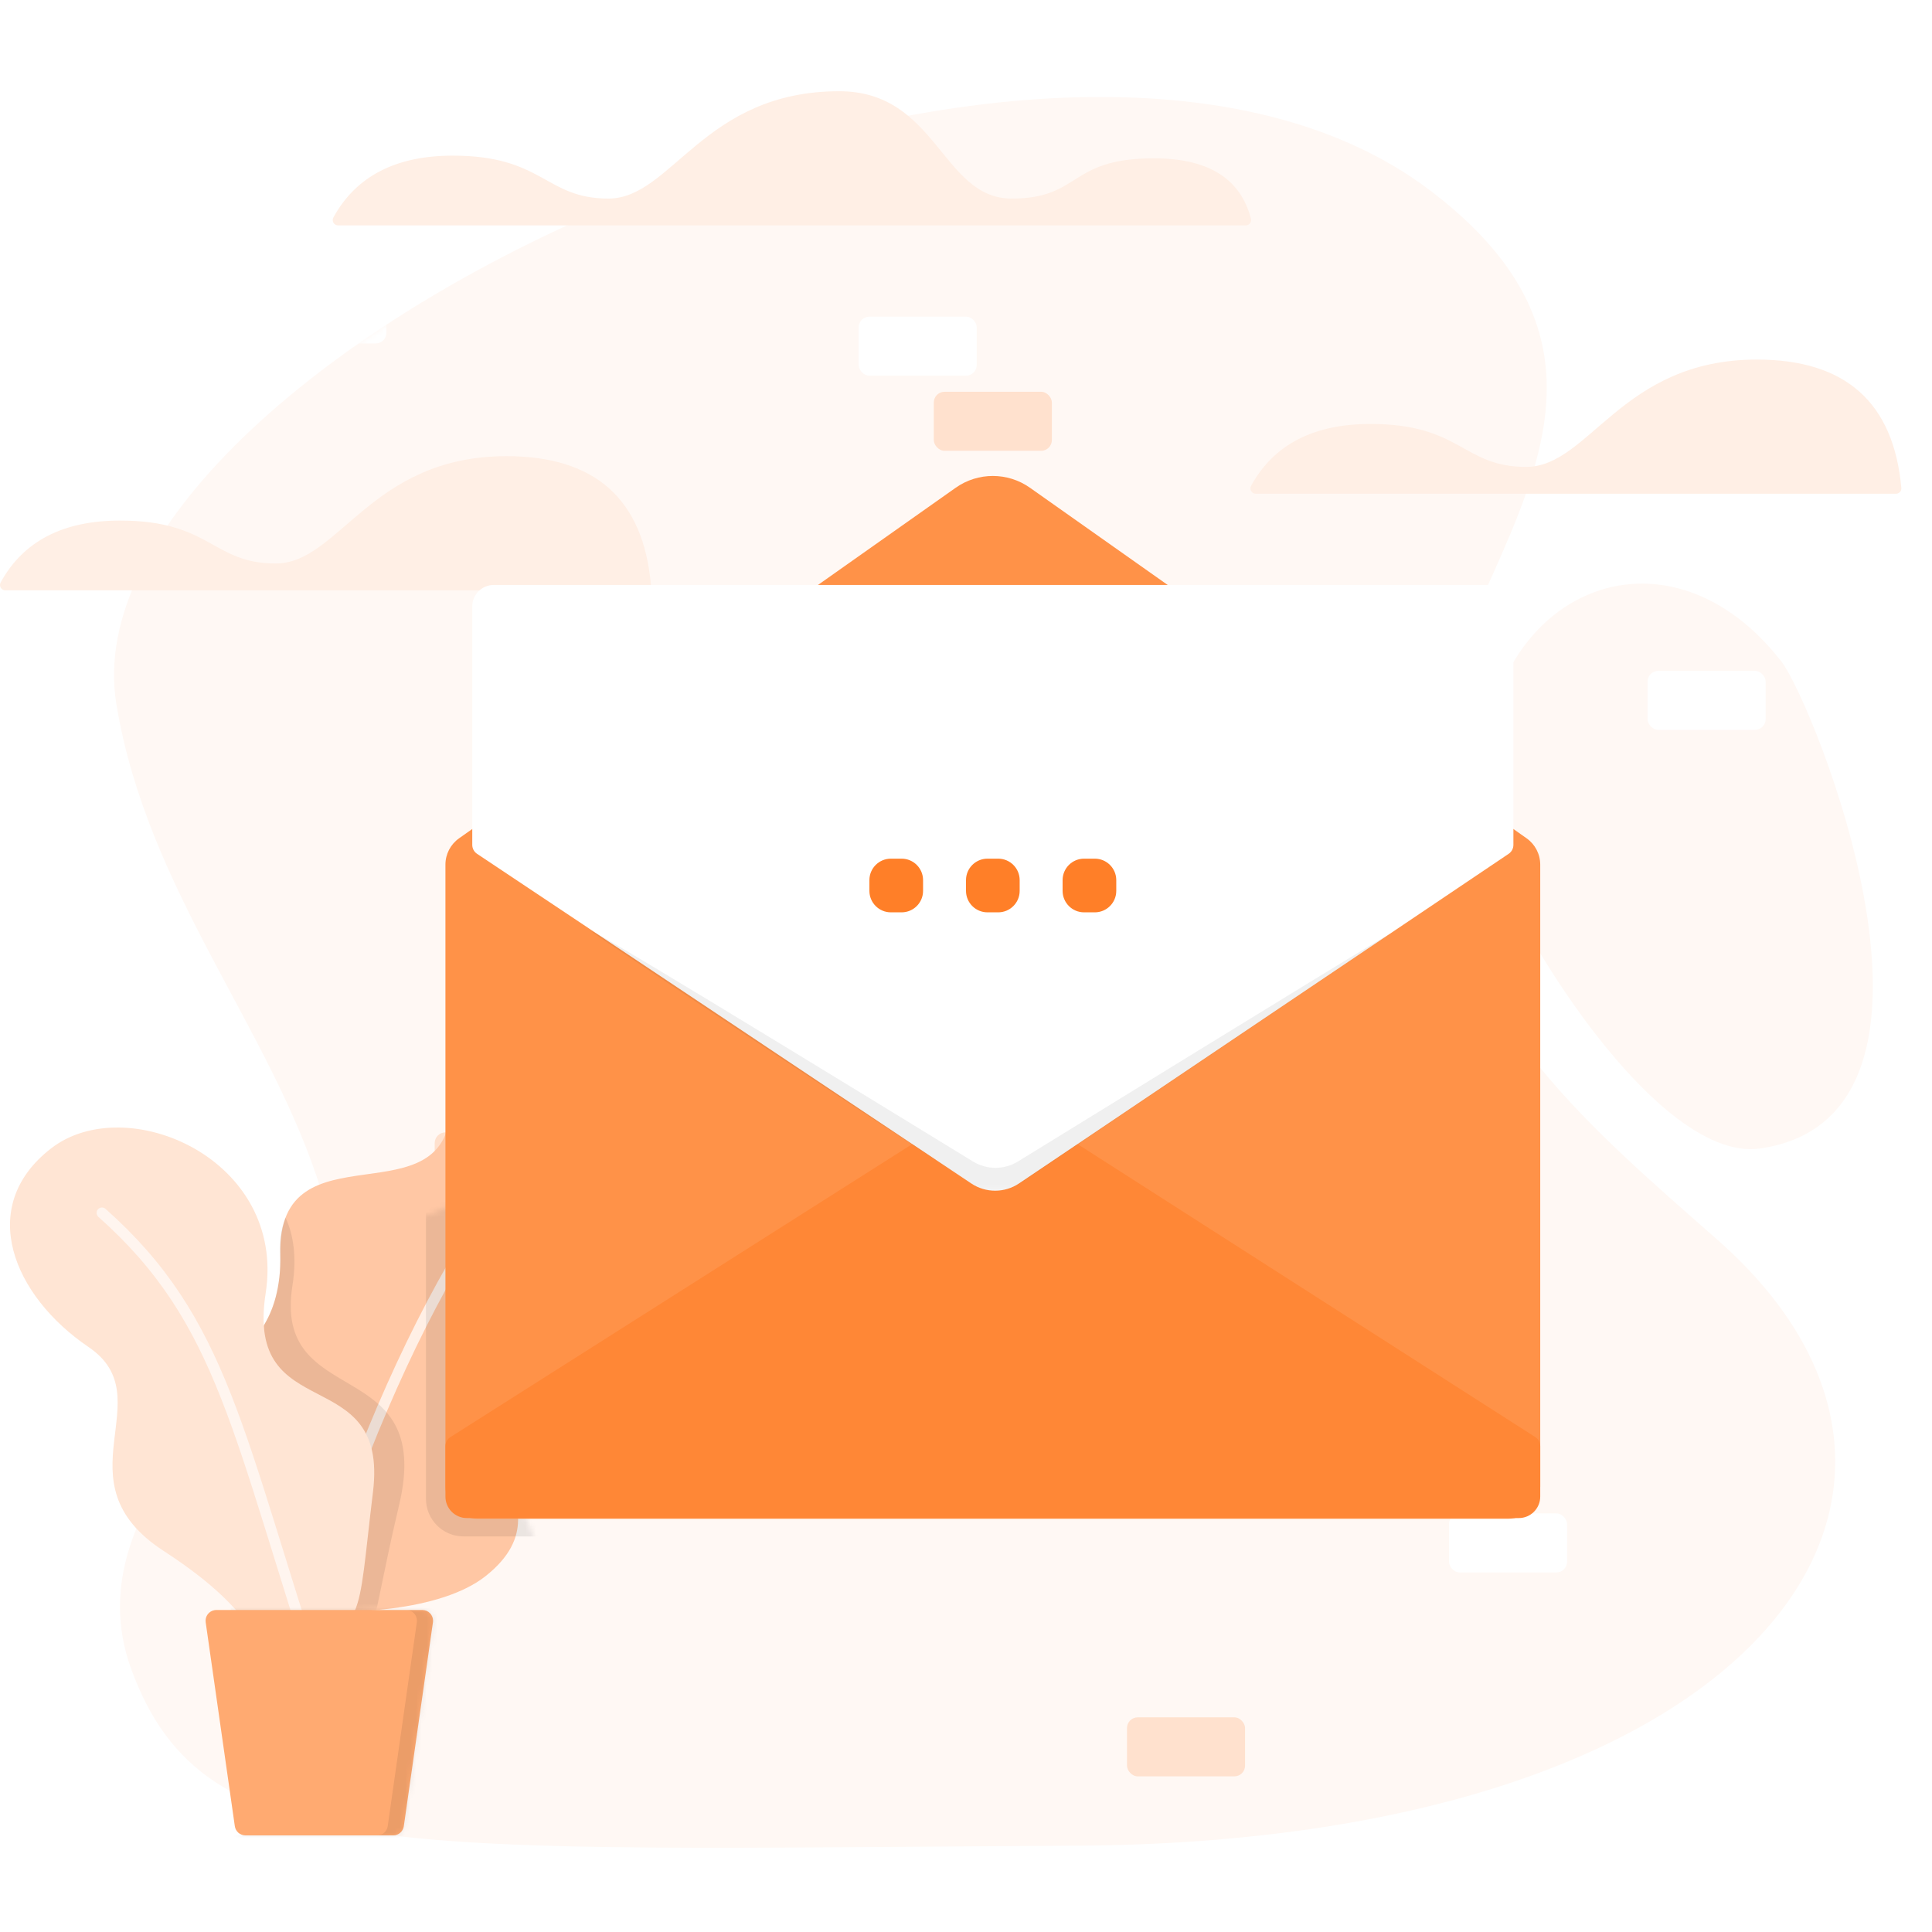 <svg xmlns="http://www.w3.org/2000/svg" xmlns:xlink="http://www.w3.org/1999/xlink" width="360" height="360" viewBox="0 0 360 360">
  <defs>
    <path id="illustration-mailbijnaklaar-a" d="M179.551,325.916 C52.963,326.564 16.988,330.131 3.453,293.006 C-10.082,255.88 46.574,229.029 38.867,203.922 C29.664,173.938 6.412,148.071 0.682,113.186 C-9.847,49.089 173.261,-37.349 245.5,17.5 C298.723,57.91 236.164,97.009 245.5,139.5 C252.956,173.434 275.173,192.038 299,213 C352.662,260.211 306.138,325.268 179.551,325.916 Z M310.97,105.301 C316.739,112.731 348.39,189.943 307,196 C286.5,199 257.086,148.294 255.66,137.178 C250.159,94.283 287.762,75.41 310.97,105.301 Z"/>
    <path id="illustration-mailbijnaklaar-c" d="M44.879,113.384 C53.148,119.948 71.016,120.872 81.201,119.387 C93.159,117.643 107.029,105.731 107,94.606 C106.947,74.007 82.574,78.057 83.143,53.403 C83.713,28.749 51.361,47.91 51.398,25.278 C51.434,2.645 22.015,-6.258 8.005,4.623 C-6.006,15.505 -0.597,35.488 16.26,42.154 C33.117,48.821 14.514,68.578 35.676,77.378 C56.838,86.178 26.902,99.116 44.879,113.384 Z"/>
    <path id="illustration-mailbijnaklaar-e" d="M2.306,0 L40.694,0 L40.694,8.8817842e-16 C41.799,6.85272294e-16 42.694,0.895 42.694,2 C42.694,2.095 42.687,2.189 42.674,2.283 L37.245,40.283 L37.245,40.283 C37.105,41.268 36.261,42 35.265,42 L7.735,42 L7.735,42 C6.739,42 5.895,41.268 5.755,40.283 L0.326,2.283 L0.326,2.283 C0.17,1.189 0.93,0.176 2.023,0.02 C2.117,0.007 2.211,-6.48749144e-16 2.306,-6.66133815e-16 Z"/>
    <path id="illustration-mailbijnaklaar-g" d="M2.54,70.207 L95.08,4.885 L95.08,4.885 C99.229,1.956 104.771,1.956 108.92,4.885 L201.46,70.207 L201.46,70.207 C203.053,71.331 204,73.159 204,75.109 L204,191 L204,191 C204,194.314 201.314,197 198,197 L6,197 L6,197 C2.686,197 4.05812251e-16,194.314 0,191 L5.32907052e-15,75.109 L8.8817842e-16,75.109 C6.49428727e-16,73.159 0.947,71.331 2.54,70.207 Z"/>
    <path id="illustration-mailbijnaklaar-i" d="M101.902,1.364 L193.117,62.775 L193.117,62.775 C193.669,63.147 194,63.769 194,64.434 L194,108.87 L194,108.87 C194,111.079 192.209,112.87 190,112.87 L4,112.87 L4,112.87 C1.791,112.87 5.34769572e-14,111.079 3.06421555e-14,108.87 L7.73044823e-14,64.44 L7.59392549e-14,64.44 C8.06077547e-14,63.771 0.334,63.147 0.89,62.776 L92.995,1.345 L92.995,1.345 C95.694,-0.455 99.212,-0.448 101.902,1.364 Z"/>
  </defs>
  <g fill="none" fill-rule="evenodd">
    <rect width="360" height="360" fill="#FFF"/>
    <g transform="translate(21 18)">
      <mask id="illustration-mailbijnaklaar-b" fill="#fff">
        <use xlink:href="#illustration-mailbijnaklaar-a"/>
      </mask>
      <use fill="#FFF8F4" xlink:href="#illustration-mailbijnaklaar-a"/>
      <g mask="url(#illustration-mailbijnaklaar-b)">
        <g transform="translate(29 35)">
          <rect width="22" height="11" x="124" y="20" fill="#FFE1CE" rx="2"/>
          <rect width="22" height="11" x="160" y="267" fill="#FFE1CE" rx="2"/>
          <rect width="22" height="11" x="11" y="213" fill="#FFE1CE" rx="2"/>
          <rect width="22" height="11" x="203" y="213" fill="#FFE1CE" rx="2"/>
          <rect width="22" height="11" x="31" y="158" fill="#FFE1CE" rx="2"/>
          <rect width="22" height="11" x="99" y="103" fill="#FFE1CE" rx="2"/>
          <rect width="22" height="11" x="110" y="6" fill="#FFF" rx="2"/>
          <rect width="22" height="11" x="113" y="87" fill="#FFF" rx="2"/>
          <rect width="22" height="11" x="42" y="108" fill="#FFF" rx="2"/>
          <rect width="22" height="11" x="220" y="229" fill="#FFF" rx="2"/>
          <rect width="22" height="11" x="160" y="158" fill="#FFF" rx="2"/>
          <rect width="22" height="11" fill="#FFF" rx="2"/>
          <rect width="22" height="11" x="257" y="72" fill="#FFF" rx="2"/>
          <rect width="22" height="11" x="201" y="92" fill="#FFE1CE" rx="2"/>
        </g>
      </g>
    </g>
    <path fill="#FFEFE5" d="M233.123 90.519C237.335 82.84 244.752 79 255.373 79 272.298 79 272.541 87 284.373 87 296.205 87 302.07 67 327.373 67 343.869 67 352.841 74.97 354.287 90.91L354.287 90.91C354.336 91.46 353.931 91.946 353.381 91.996 353.351 91.999 353.321 92 353.291 92L234 92 234 92C233.448 92 233 91.552 233 91 233 90.832 233.042 90.666 233.123 90.519zM.123 108.519C4.335 100.84 11.752 97 22.373 97 39.298 97 39.541 105 51.373 105 63.205 105 69.07 85 94.373 85 110.869 85 119.841 92.97 121.287 108.91L121.287 108.91C121.336 109.46 120.931 109.946 120.381 109.996 120.351 109.999 120.321 110 120.291 110L1 110 1 110C.448 110 1.27259314e-14 109.552 1.26565425e-14 109 1.26426647e-14 108.832.042 108.666.123 108.519zM62.123 40.519C66.335 32.84 73.752 29 84.373 29 101.298 29 101.541 37 113.373 37 125.205 37 131.07 17 156.373 17 174.611 17 175.5 37 188.5 37 201.5 37 199 29.5 215 29.5 225.119 29.5 231.15 33.25 233.093 40.749L233.093 40.749C233.232 41.284 232.911 41.829 232.376 41.968 232.294 41.989 232.21 42 232.125 42L63 42 63 42C62.448 42 62 41.552 62 41 62 40.832 62.042 40.667 62.123 40.519z"/>
    <g transform="translate(0 180)">
      <g transform="matrix(-1 0 0 1 135.375 .291)">
        <mask id="illustration-mailbijnaklaar-d" fill="#fff">
          <use xlink:href="#illustration-mailbijnaklaar-c"/>
        </mask>
        <use fill="#FFC7A4" xlink:href="#illustration-mailbijnaklaar-c"/>
        <path stroke="#FFEFE5" stroke-linecap="round" stroke-width="2" d="M79.237,125.634 C65.755,76.764 43.185,33.797 18,16" mask="url(#illustration-mailbijnaklaar-d)"/>
        <rect width="60" height="97" x="-4" y="9" fill="#000" fill-opacity=".08" mask="url(#illustration-mailbijnaklaar-d)" rx="7"/>
        <path fill="#000" fill-opacity=".08" d="M69.486,131.709 C82.144,127.294 78.617,128.562 85.352,100.168 C92.087,71.774 61.725,82.758 65.486,59.209 C66.32,53.987 65.649,49.692 64.2,46.634 C62.486,50.709 63.536,53.709 63.036,57.709 C62.361,63.106 60.986,65.209 60.186,66.609 C58.997,86.471 64.871,133.318 69.486,131.709 Z" mask="url(#illustration-mailbijnaklaar-d)" transform="matrix(-1 0 0 1 146.361 0)"/>
      </g>
      <g transform="translate(.985 29.634)">
        <path fill="#FFE5D4" d="M54.015,95.366 C67.178,94.222 65.515,92.866 68.515,68.366 C71.515,43.866 44.611,56.458 48.515,31.366 C52.418,6.274 22.525,-6.515 8.515,4.366 C-5.496,15.248 1.515,31.866 15.515,41.366 C29.515,50.866 9.515,66.366 29.515,79.366 C49.515,92.366 42.515,96.366 54.015,95.366 Z"/>
        <path stroke="#FFF5EF" stroke-linecap="round" stroke-width="2" d="M59.015,105.366 C43.184,57.515 40.766,36.586 18.015,16.366"/>
      </g>
      <g transform="translate(38 120)">
        <mask id="illustration-mailbijnaklaar-f" fill="#fff">
          <use xlink:href="#illustration-mailbijnaklaar-e"/>
        </mask>
        <use fill="#FFAA71" xlink:href="#illustration-mailbijnaklaar-e"/>
        <path fill="#000" fill-opacity=".08" d="M5,42 L5,47 L45,47 L45,-2 L5,-2 L5,1.77635684e-15 L37.694,0 L37.694,8.8817842e-16 C38.799,8.8817842e-16 39.694,0.895 39.694,2 C39.694,2.095 39.687,2.189 39.674,2.283 L34.245,40.283 L34.245,40.283 C34.105,41.268 33.261,42 32.265,42 L5,42 Z" mask="url(#illustration-mailbijnaklaar-f)"/>
      </g>
    </g>
    <g transform="translate(83 86)">
      <mask id="illustration-mailbijnaklaar-h" fill="#fff">
        <use xlink:href="#illustration-mailbijnaklaar-g"/>
      </mask>
      <use fill="#FF9248" xlink:href="#illustration-mailbijnaklaar-g"/>
      <rect width="84" height="11" x="61" y="20" fill="#000" fill-opacity=".04" mask="url(#illustration-mailbijnaklaar-h)"/>
    </g>
    <path fill="#FF8736" d="M189.749,206.118 L286.078,267.78 L286.078,267.78 C286.653,268.147 287,268.782 287,269.464 L287,278.87 L287,278.87 C287,281.079 285.209,282.87 283,282.87 L87,282.87 L87,282.87 C84.791,282.87 83,281.079 83,278.87 L83,269.47 L83,269.47 C83,268.785 83.35,268.148 83.929,267.781 L181.15,206.101 L181.15,206.101 C183.776,204.435 187.13,204.442 189.749,206.118 Z"/>
    <g transform="translate(88 109)">
      <mask id="illustration-mailbijnaklaar-j" fill="#fff">
        <use xlink:href="#illustration-mailbijnaklaar-i"/>
      </mask>
      <use fill="#FFF" transform="matrix(1 0 0 -1 0 112.87)" xlink:href="#illustration-mailbijnaklaar-i"/>
      <path fill="#000" fill-opacity=".06" d="M101.685,107.423 C151.032,77.033 173.946,63.026 170.427,65.401 C168.474,66.72 105.105,109.482 104,110.2 C102,111.5 100.409,112.9 97.5,112.9 C94.591,112.9 92.668,111.29 91,110.2 C61.455,90.887 39.335,76.151 24.417,66.115 C14.421,59.391 37.385,73.163 93.31,107.432 L93.31,107.432 C95.88,109.007 99.118,109.003 101.685,107.423 Z" mask="url(#illustration-mailbijnaklaar-j)"/>
      <path fill="#FF7F28" d="M78,51 L80,51 L80,51 C82.209,51 84,52.791 84,55 L84,57 C84,59.209 82.209,61 80,61 L78,61 C75.791,61 74,59.209 74,57 L74,55 L74,55 C74,52.791 75.791,51 78,51 L78,51 Z M96,51 L98,51 C100.209,51 102,52.791 102,55 L102,57 C102,59.209 100.209,61 98,61 L96,61 C93.791,61 92,59.209 92,57 L92,55 L92,55 C92,52.791 93.791,51 96,51 Z M114,51 L116,51 C118.209,51 120,52.791 120,55 L120,57 C120,59.209 118.209,61 116,61 L114,61 C111.791,61 110,59.209 110,57 L110,55 L110,55 C110,52.791 111.791,51 114,51 Z" mask="url(#illustration-mailbijnaklaar-j)"/>
    </g>
  </g>
</svg>
